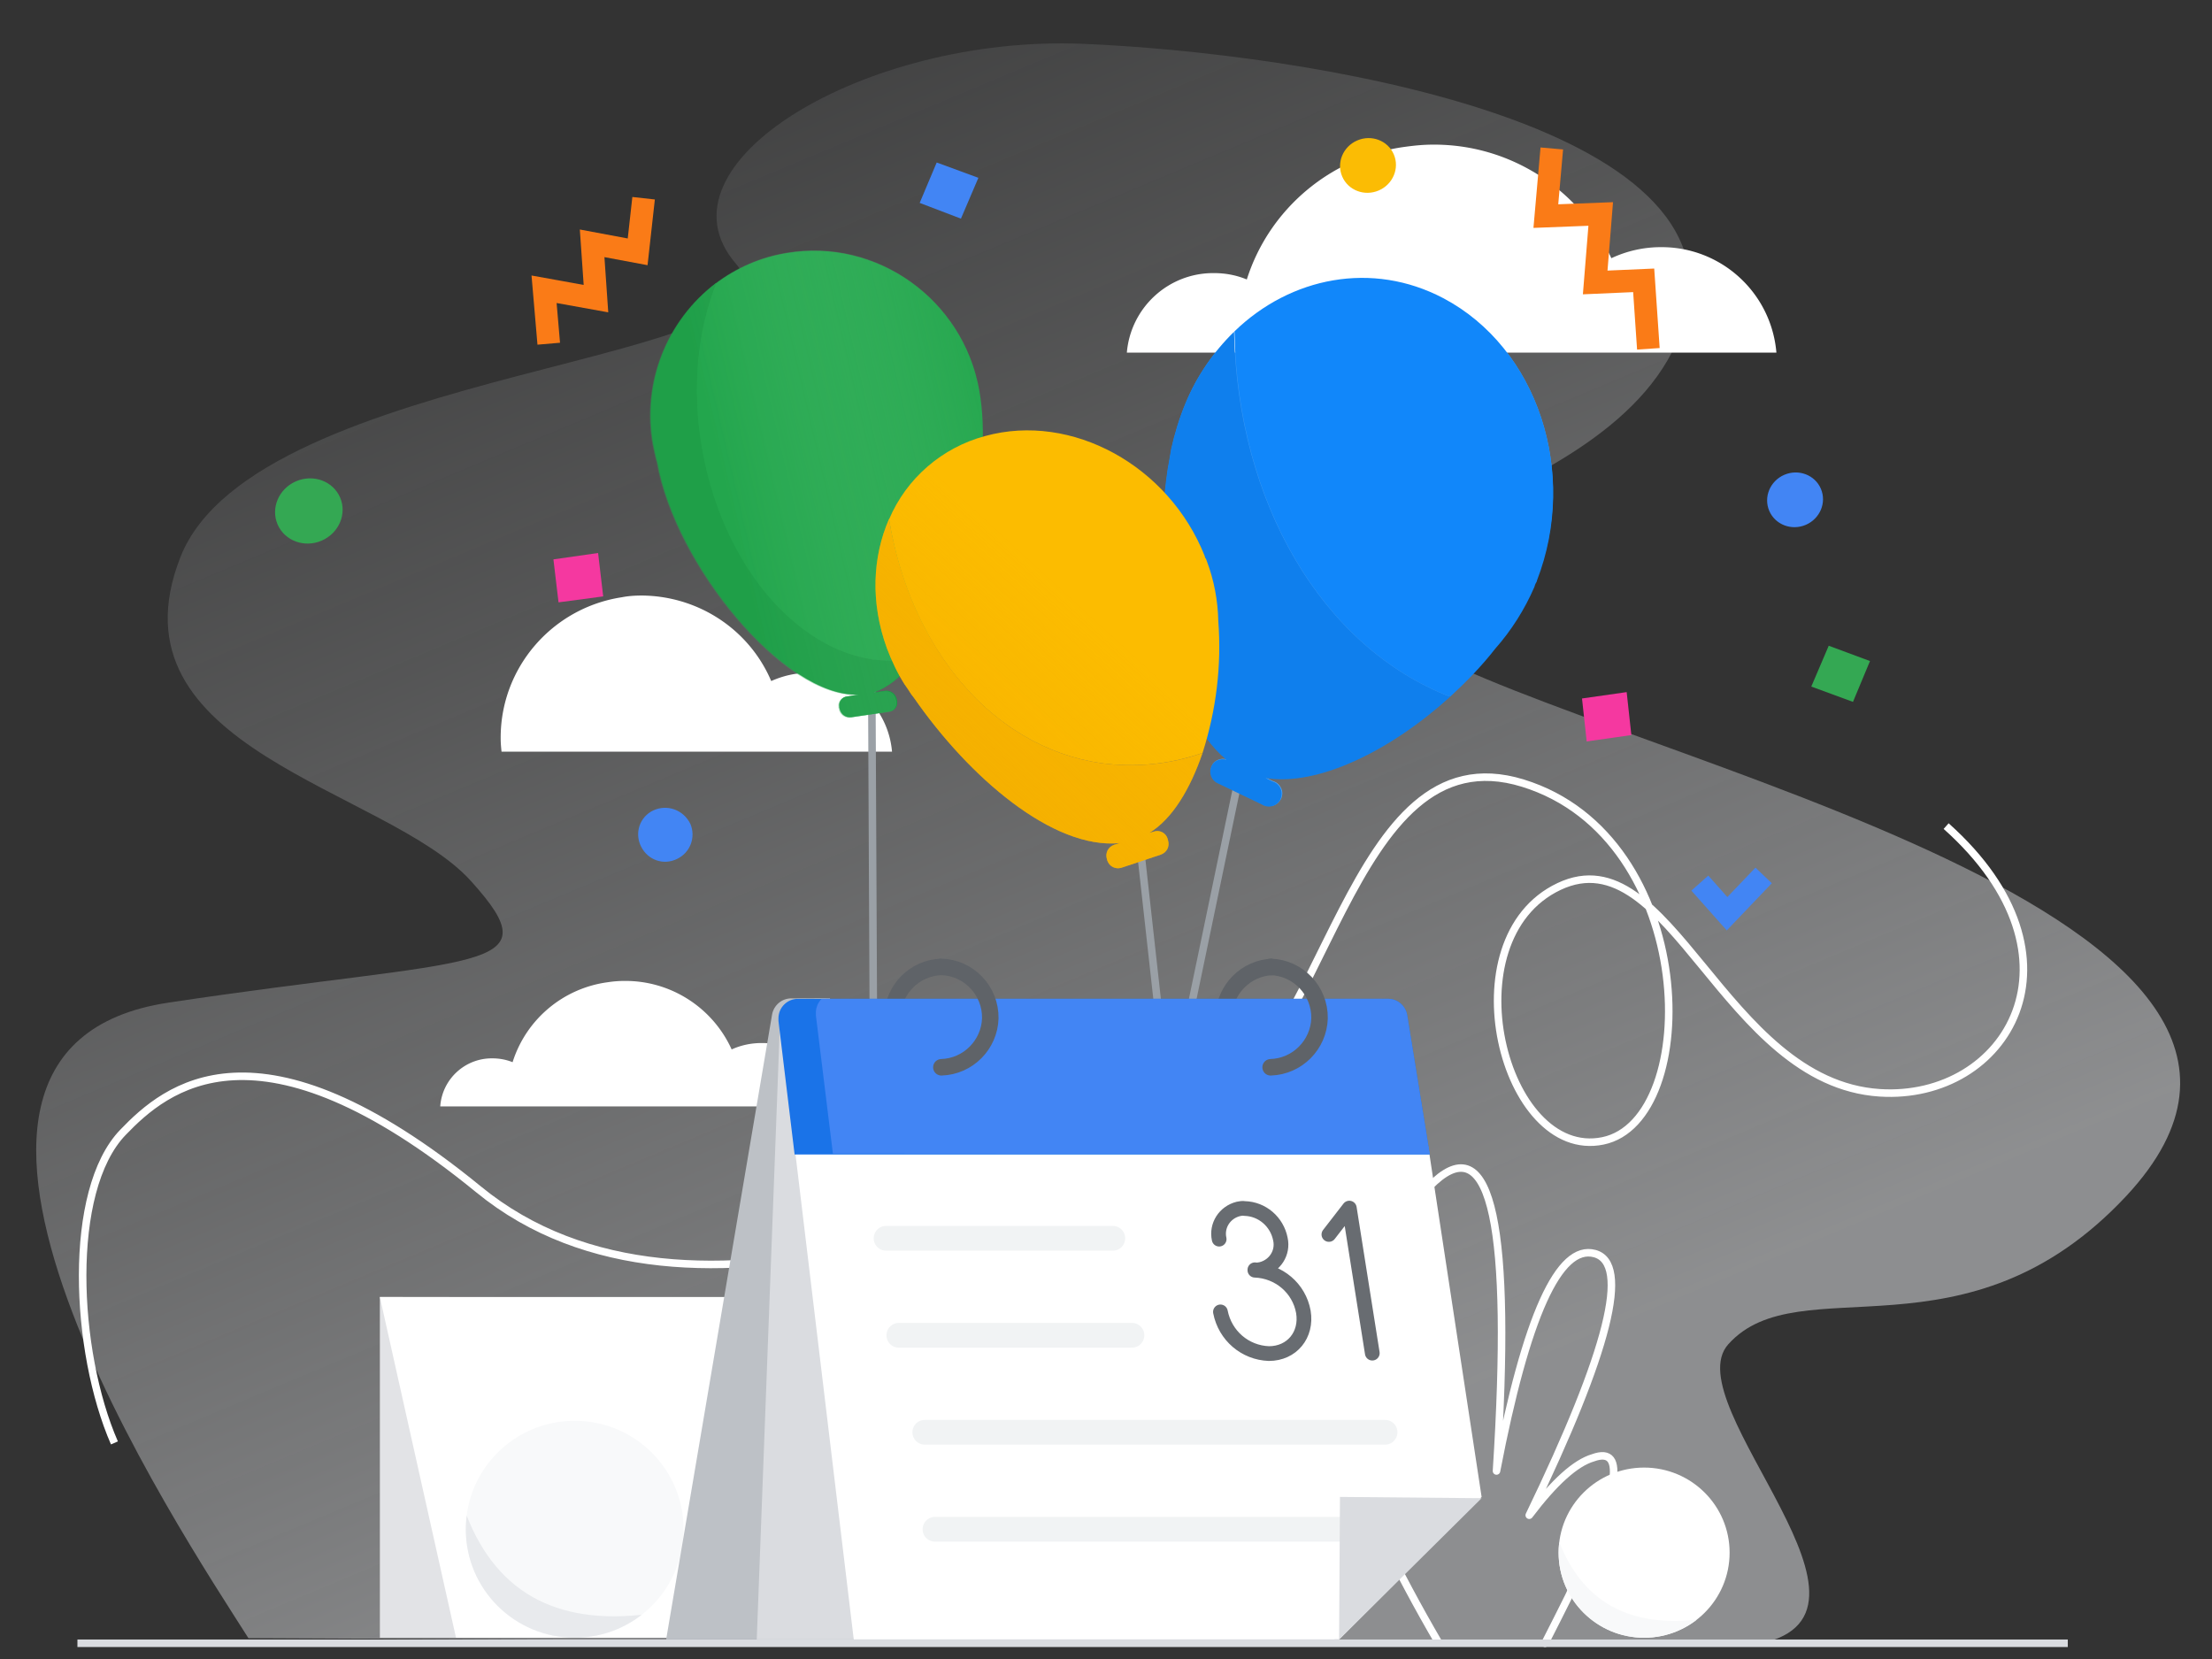 <svg version="1.1" id="Layer_1" xmlns="http://www.w3.org/2000/svg" xmlns:xlink="http://www.w3.org/1999/xlink" x="0" y="0" viewBox="0 0 520 390" xml:space="preserve"><rect x="0" y="0" width="520" height="390" fill="#333333" stroke="none"/><style>.st0{fill:#1187fa}.st2{fill-rule:evenodd;clip-rule:evenodd;fill:#fff}.st5{fill:none;stroke:#9aa0a6;stroke-width:1.77;stroke-linecap:round;stroke-linejoin:round}.st6{fill:#23a64d}.st10{fill:#fcbc00}.st14,.st15{fill-rule:evenodd;clip-rule:evenodd;fill:#4285f4}.st15{fill:#f538a0}.st19{fill:none;stroke:#fa7b17;stroke-width:5.32;stroke-miterlimit:10}.st29{fill-rule:evenodd;clip-rule:evenodd;fill:#dadce0}.st30{fill:none;stroke:#f1f3f4;stroke-width:5.82;stroke-linecap:round;stroke-linejoin:round}.st31{fill:none;stroke:#5f6368;stroke-width:3.88;stroke-miterlimit:10}.st35,.st36{fill:none;stroke-linecap:round}.st35{stroke-miterlimit:10;stroke:#5f6368;stroke-width:3.88}.st36{stroke:#686c71;stroke-width:3.46;stroke-linejoin:round}</style><path class="st0" d="M339.3 70.1c-16.7-8.8-35.8-5-49.1 7.8.3 17.5 4.3 33.9 11.2 47.7-6.9-13.9-10.9-30.3-11.2-47.7-4.9 4.8-8.9 10.6-11.5 17-1.4 3.4-2.5 7-3.3 10.6l-.3 1.8c-.2 1-.3 1.9-.5 2.8-3.8 26.2-.5 56.5 13.8 68.4-1.4-.4-2.9.2-3.5 1.5-.7 1.5-.1 3.3 1.4 4l10.4 5c1.4.9 3.2.6 4.2-.8s.6-3.2-.8-4.2c-.3-.2-.6-.3-.9-.4l-1.6-.8c12.2 1.9 29.3-6.6 43.2-19.3 3.8-3.5 7.4-7.2 10.6-11.3 3.8-4.3 6.9-9.2 9.2-14.5.1-.3.2-.7.4-1 .1-.2.2-.3.2-.5 9.9-25 .3-54.4-21.9-66.1z"/><linearGradient id="SVGID_1_" gradientUnits="userSpaceOnUse" x1="293.397" y1="44.603" x2="126.937" y2="442.403" gradientTransform="matrix(1 0 0 -1 0 392)"><stop offset="0" stop-color="#e8eaed"/><stop offset=".16" stop-color="#e8eaed" stop-opacity=".82"/><stop offset=".58" stop-color="#e8eaed" stop-opacity=".38"/><stop offset=".87" stop-color="#e8eaed" stop-opacity=".11"/><stop offset="1" stop-color="#e8eaed" stop-opacity="0"/></linearGradient><path d="M58.4 385.1C43 360.8-33.4 246.7 39.6 235.7s90.8-6.8 71.1-28.6-86-30.9-68.3-76.1S193.2 85.4 173 62s30.4-53.8 81.5-51.7S411 28.5 395.8 76.2s-111.1 48.4-63.2 75.5S561.4 215 499.9 281.1c-37.7 40.4-76.9 16.3-93.6 34.9-12.8 14.2 43.6 64.8 5.7 70.7" opacity=".5" fill="url(#SVGID_1_)"/><path class="st2" d="M264.9 82.9c.9-10.6 9.8-18.8 20.5-18.7 2.7 0 5.3.5 7.7 1.5 5.3-16.7 19.9-28.9 37.3-31.2 2.2-.3 4.3-.5 6.5-.5 18-.1 34.4 10.4 41.9 26.7 3.6-1.7 7.6-2.6 11.6-2.6 14.2-.1 26 10.7 27.2 24.8H264.9zM189.8 158.2c-2.9 0-5.8.7-8.5 1.9-5.2-12.2-17.2-20-30.4-20.1-1.6 0-3.2.1-4.7.4-16.4 2.5-28.6 16.6-28.5 33.2 0 1.1.1 2.1.2 3.1h91.8c-.9-10.4-9.5-18.5-19.9-18.5M103.5 260c.5-6.4 5.9-11.3 12.3-11.2 1.6 0 3.2.3 4.7.9a27.23 27.23 0 0122.4-18.8c1.3-.2 2.6-.3 3.9-.3 10.8-.1 20.7 6.2 25.2 16.1 2.2-1 4.6-1.5 7-1.5 8.5-.1 15.7 6.4 16.4 14.9h-91.9z"/><path d="M457.5 194.2c34.7 31 14.2 64.6-15.6 62.7-36.8-2.4-49.2-60.9-75.4-48.5s-13.1 64.6 10.3 59.8 22.7-71.3-18.8-84.1-45.7 65.8-78 80.3c-32.6 14.7-117.3 56.3-167.5 15.2-52-42.5-73.6-23.8-83.6-13.4-13.2 13.7-11.4 51.5-2 73" fill="none" stroke="#fff" stroke-width="1.77" stroke-miterlimit="10"/><path d="M363.2 386.3c2-3.9 3.8-7.5 5.5-10.9 11.9-24.7 13.8-35.6 5.8-32.7-4.1 1.2-9.1 5.7-15 13.5 18.7-38.7 23.8-59.2 15.4-61.5-8.4-2.3-16.1 14.7-23.1 51.1 3.7-57.4-1.2-80.1-14.5-68.1s-12.3 35.5 3.3 70.3c-13.2-31.3-22.8-43.2-28.6-35.5-5.8 7.6 6.5 39.9 26.2 73.7" fill="none" stroke="#fff" stroke-width="1.77" stroke-linecap="round" stroke-linejoin="round"/><path class="st5" d="M204.9 152.6l.2 42.4.3 64"/><path class="st6" d="M210.8 164.3c-.3-1.3-1.5-2.1-2.8-1.9l-2.7.4c3.6-1.2 7.1-4.1 10.2-8.2-.4.1-.9.3-1.3.3-21.8 3.8-43.8-18.4-49.2-49.5-2.5-14.2-1-27.9 3.4-38.9-11.7 8.9-17.4 23.6-14.8 38 .3 1.4.6 2.9 1 4.3 4.3 24 29.8 55.1 47.2 54.5l-2.6.4c-1.2.1-2.1 1.2-1.9 2.4v.2l.1.4c.3 1.3 1.5 2.1 2.8 1.9l8.8-1.3c1.2-.1 2.1-1.2 1.9-2.4v-.2l-.1-.4z"/><path class="st6" d="M164.9 105.5c5.4 31.1 27.4 53.2 49.2 49.5.5-.1.9-.2 1.3-.3 11.1-14.6 18.2-44.2 14.8-63-3.8-21.3-24.1-35.8-45.3-32.2-6.1 1-11.8 3.5-16.7 7.2-4.3 10.9-5.8 24.5-3.3 38.8z"/><path d="M210.8 164.3c-.3-1.3-1.5-2.1-2.8-1.9l-2.7.4c3.6-1.2 7.1-4.1 10.2-8.2-.4.1-.9.3-1.3.3-21.8 3.8-43.8-18.4-49.2-49.5-2.5-14.2-1-27.9 3.4-38.9-11.7 8.9-17.4 23.6-14.8 38 .3 1.4.6 2.9 1 4.3 4.3 24 29.8 55.1 47.2 54.5l-2.6.4c-1.2.1-2.1 1.2-1.9 2.4v.2l.1.4c.3 1.3 1.5 2.1 2.8 1.9l8.8-1.3c1.2-.1 2.1-1.2 1.9-2.4v-.2l-.1-.4z" opacity=".41" fill="#118736"/><linearGradient id="SVGID_2_" gradientUnits="userSpaceOnUse" x1="1606.097" y1="-737.737" x2="1669.437" y2="-708.627" gradientTransform="matrix(.98 .2 .2 -.98 -1255.31 -924.9)"><stop offset="0" stop-color="#23a64d"/><stop offset="1" stop-color="#90dea4" stop-opacity="0"/></linearGradient><path d="M215.4 154.6c11.1-14.6 18.2-44.2 14.8-63-3.8-21.3-24.1-35.8-45.3-32.2-6.1 1-11.8 3.5-16.7 7.2-11.7 8.9-17.4 23.6-14.8 38 .3 1.4.6 2.9 1 4.3 4.3 24 29.8 55.1 47.2 54.5l-2.6.4c-1.2.1-2.1 1.2-1.9 2.4v.2l.1.4c.3 1.3 1.5 2.1 2.8 1.9l8.8-1.3c1.2-.1 2.1-1.2 1.9-2.4v-.2l-.1-.4c-.3-1.3-1.5-2.1-2.8-1.9l-2.7.4c3.8-1.3 7.2-4.2 10.3-8.3z" opacity=".46" fill="url(#SVGID_2_)"/><path class="st5" d="M291.2 182.9L271.4 278"/><path class="st0" d="M340.9 163.8c-30.2-11.7-50-45.8-50.8-85.8-4.9 4.8-8.9 10.6-11.5 17-1.4 3.4-2.5 7-3.3 10.6l-.3 1.8c-.2 1-.3 1.9-.5 2.8-3.8 26.2-.5 56.5 13.8 68.4-1.4-.4-2.9.2-3.5 1.5-.7 1.5-.1 3.3 1.4 4l10.4 5c1.4.9 3.2.6 4.2-.8.9-1.4.6-3.2-.8-4.2-.3-.2-.6-.3-.9-.4l-1.6-.8c12.4 2 29.5-6.5 43.4-19.1z"/><path class="st0" d="M340.9 163.8c3.8-3.5 7.4-7.2 10.6-11.3 3.8-4.3 6.9-9.2 9.2-14.5.1-.3.2-.7.4-1 .1-.2.2-.3.2-.5 9.8-25.3.2-54.7-22-66.4-16.7-8.8-35.9-5-49.1 7.8.7 40 20.5 74.2 50.7 85.9z"/><path d="M340.9 163.8c-30.2-11.7-50-45.8-50.8-85.8-4.9 4.8-8.9 10.6-11.5 17-1.4 3.4-2.5 7-3.3 10.6l-.3 1.8c-.2 1-.3 1.9-.5 2.8-3.8 26.2-.5 56.5 13.8 68.4-1.4-.4-2.9.2-3.5 1.5-.7 1.5-.1 3.3 1.4 4l10.4 5c1.4.9 3.2.6 4.2-.8.9-1.4.6-3.2-.8-4.2-.3-.2-.6-.3-.9-.4l-1.6-.8c12.4 2 29.5-6.5 43.4-19.1z" opacity=".12" fill="#00478d"/><path class="st5" d="M268.4 202.3l5.4 48.6"/><path class="st10" d="M271.2 195.5l-1 .3c5.4-3.3 9.6-10.3 12.5-18.8-7.6 2.7-15.8 3.5-23.9 2.4C233 175.6 214 152.1 209 122c-3.9 8.9-4.4 19.7-.5 30.4 1.1 2.9 2.4 5.7 4.1 8.4.3.4.6.9.9 1.3.4.7.9 1.4 1.4 2 12.9 18.6 32.6 35.6 48.3 34.1l-1.3.4c-1.4.5-2.1 1.9-1.7 3.3l.1.4c.5 1.4 1.9 2.1 3.3 1.7l9.3-3.1c1.4-.5 2.1-1.9 1.7-3.3l-.1-.4c-.4-1.4-1.9-2.2-3.3-1.7z"/><path class="st10" d="M258.8 179.4c8 1.1 16.2.3 23.9-2.4 3.2-10 4.5-20.5 3.7-31-.1-4.8-1-9.6-2.7-14.1-.1-.3-.2-.6-.4-.8 0-.1-.1-.3-.1-.4-8.4-21.2-31.2-33.8-51.6-28.2-10.1 2.7-18.5 9.9-22.6 19.6 4.9 30 24 53.5 49.8 57.3z"/><path d="M271.2 195.5l-1 .3c5.4-3.3 9.6-10.3 12.5-18.8-7.6 2.7-15.8 3.5-23.9 2.4C233 175.6 214 152.1 209 122c-3.9 8.9-4.4 19.7-.5 30.4 1.1 2.9 2.4 5.7 4.1 8.4.3.4.6.9.9 1.3.4.7.9 1.4 1.4 2 12.9 18.6 32.6 35.6 48.3 34.1l-1.3.4c-1.4.5-2.1 1.9-1.7 3.3l.1.4c.5 1.4 1.9 2.1 3.3 1.7l9.3-3.1c1.4-.5 2.1-1.9 1.7-3.3l-.1-.4c-.4-1.4-1.9-2.2-3.3-1.7z" opacity=".31" fill="#efa700"/><linearGradient id="SVGID_3_" gradientUnits="userSpaceOnUse" x1="-2551.938" y1="3910.164" x2="-2478.008" y2="3936.204" gradientTransform="scale(1 -1) rotate(28.1 7040.333 7357.817)"><stop offset="0" stop-color="#eea600"/><stop offset="1" stop-color="#efa700" stop-opacity="0"/></linearGradient><path d="M231.6 102.4c-10.1 2.7-18.4 9.9-22.6 19.6-3.9 8.9-4.4 19.7-.5 30.4 1.1 2.9 2.4 5.7 4.1 8.4.3.4.6.9.9 1.3.4.7.9 1.4 1.4 2 12.9 18.6 32.6 35.6 48.3 34.1l-1.3.4c-1.4.5-2.1 1.9-1.7 3.3l.1.4c.5 1.4 1.9 2.1 3.3 1.7l9.3-3.1c1.4-.5 2.1-1.9 1.7-3.3l-.1-.4c-.5-1.4-1.9-2.1-3.3-1.7l-1 .3c5.4-3.3 9.6-10.3 12.5-18.8 3.2-10 4.5-20.5 3.7-31-.1-4.8-1-9.6-2.7-14.1-.1-.3-.2-.6-.4-.8 0-.1-.1-.3-.1-.4-8.5-21.2-31.3-33.8-51.6-28.3z" opacity=".53" fill="url(#SVGID_3_)"/><path fill-rule="evenodd" clip-rule="evenodd" fill="#34a853" d="M435.6 165l-9.8-3.6 4.1-9.6 9.7 3.6z"/><path class="st14" d="M225.9 51.4l-9.7-3.7 4-9.5 9.8 3.6z"/><path class="st15" d="M131.3 141.6l-1.2-10.1 10.5-1.5 1.2 10.2zM373 174.3l-1.1-10.1 10.5-1.5 1.1 10.1z"/><ellipse transform="rotate(-23.278 321.585 38.917)" cx="321.6" cy="38.9" rx="6.6" ry="6.4" fill="#fbbc04"/><ellipse transform="rotate(-23.278 72.647 120.1)" cx="72.6" cy="120.1" rx="8" ry="7.6" fill="#34a853"/><path class="st14" d="M153.6 190.5c-3.2 1.5-4.5 5.3-2.9 8.5s5.3 4.5 8.5 2.9c3.1-1.5 4.4-5.1 3.1-8.2-1.6-3.3-5.4-4.7-8.7-3.2z"/><ellipse transform="rotate(-23.278 421.988 117.53)" cx="422" cy="117.5" rx="6.6" ry="6.4" fill="#4285f4"/><path class="st19" d="M364.8 34.9l-1.4 15.9 12.9-.5-1.3 16.1 11.4-.5 1.1 16.1M129 80.8L127.9 68l12.2 2.2-.9-13 10.7 2 1.4-12.6"/><path fill="none" stroke="#4285f4" stroke-width="5.32" stroke-miterlimit="10" d="M414.6 205.8l-8.6 9-6.4-7.2"/><path fill-rule="evenodd" clip-rule="evenodd" fill="#e2e3e6" d="M89.3 304.9l78.6.1v80H89.3z"/><path class="st2" d="M89.3 304.9h106l18 80.1H107.2z"/><ellipse cx="135.1" cy="359.5" rx="25.6" ry="25.5" fill="#f8f9fa"/><defs><ellipse id="SVGID_4_" cx="135.1" cy="359.5" rx="25.6" ry="25.5"/></defs><clipPath id="SVGID_5_"><use xlink:href="#SVGID_4_" overflow="visible"/></clipPath><g clip-path="url(#SVGID_5_)"><path d="M152.5 379.4c-22.1 2.9-36.6-5.4-43.5-25-4.4 32.1 20.3 32.8 26.1 32.8 3.8 0 9.6-2.6 17.4-7.8z" fill-rule="evenodd" clip-rule="evenodd" fill="#e8eaed"/></g><ellipse cx="386.5" cy="365" rx="20.1" ry="20" fill="#fff"/><defs><ellipse id="SVGID_6_" cx="386.5" cy="365" rx="20.1" ry="20"/></defs><clipPath id="SVGID_7_"><use xlink:href="#SVGID_6_" overflow="visible"/></clipPath><g clip-path="url(#SVGID_7_)"><path d="M400.1 380.6c-17.3 2.3-28.7-4.2-34.1-19.6-3.5 25.1 15.9 25.7 20.5 25.7 3 0 7.5-2.1 13.6-6.1z" fill-rule="evenodd" clip-rule="evenodd" fill="#f8f9fa"/></g><path d="M229.6 385.4l-34.5-150.7H186c-2.2 0-4.1 1.6-4.5 3.8l-24.9 146.9h73z" fill-rule="evenodd" clip-rule="evenodd" fill="#bdc1c6"/><path class="st29" d="M188 234.8l126.9.9-1.2 149.7H177.9l5.5-146.2c.1-2.5 2.1-4.5 4.6-4.4z"/><path class="st2" d="M348.3 351.9l-12.5-82.1-6.5-30c-.4-2.1-2.3-3.6-4.4-3.6l-133.1-1.4c-2.5 0-4.6 2-4.6 4.5l-.2 32 13.7 114.1h114.1l33.5-33.5z"/><path class="st30" d="M208.3 291.1h53.3M211.3 313.9h54.8M217.4 336.7h108.2M219.8 359.5h108.1"/><path class="st29" d="M314.8 385.4l33.5-33.2-33.3-.3z"/><path class="st31" d="M299.2 250.9c-6.5-.2-11.6-5.6-11.5-12.1.2-6.2 5.2-11.3 11.5-11.5M221.3 250.9c-6.5-.2-11.6-5.6-11.5-12.1.2-6.2 5.2-11.3 11.5-11.5"/><path d="M224.9 379.9c-.5-.5-.7-1.1-.7-1.8s.2-1.3.7-1.8c.9-.9 2.4-1 3.3-.1l.1.1c.5.5.7 1.1.7 1.8s-.2 1.3-.7 1.8c-.9.9-2.3 1-3.3.1l-.1-.1zm-.1-14.3v-5.4c0-.3.3-.6.6-.6h2.5c.3 0 .6.3.6.6v5.4l-.3 7.2c0 .3-.3.6-.6.6h-1.9c-.3 0-.6-.3-.6-.6l-.3-7.2z" fill="none"/><path d="M336.1 271.3l-5.3-32.7c-.4-2.2-2.3-3.8-4.5-3.8H187.6c-2.5 0-4.6 2-4.6 4.6v.6l3.8 31.4h149.3z" fill-rule="evenodd" clip-rule="evenodd" fill="#1a73e8"/><defs><path id="SVGID_8_" d="M336.1 271.3l-5.3-32.7c-.4-2.2-2.3-3.8-4.5-3.8H187.6c-2.5 0-4.6 2-4.6 4.6v.6l3.8 31.4h149.3z"/></defs><clipPath id="SVGID_9_"><use xlink:href="#SVGID_8_" overflow="visible"/></clipPath><g clip-path="url(#SVGID_9_)"><path class="st14" d="M350.5 271.3l-5.5-33.9c-.4-2.3-2.3-4-4.7-4H196.5c-2.6 0-4.7 2.1-4.7 4.7v.6l4 32.5 154.7.1z"/></g><path class="st35" d="M298.7 227.3c6.5.2 11.6 5.6 11.5 12.1-.2 6.2-5.2 11.3-11.5 11.5M221.3 227.3c6.5.2 11.6 5.6 11.5 12.1-.2 6.2-5.2 11.3-11.5 11.5"/><path class="st36" d="M286.6 291.3c-.7-3.2 1.3-6.3 4.5-7.1.5-.1 1-.2 1.5-.1 4.1.1 7.6 3.1 8.4 7.2.7 3.2-1.3 6.3-4.5 7.1-.5.1-1 .2-1.5.1M295 298.6c5.6.2 10.4 4.2 11.4 9.8.9 5.4-2.7 9.8-8.1 9.8-5.6-.2-10.3-4.2-11.4-9.8M312.4 290.2l4.8-6.2 5.4 34.1"/><path fill="none" stroke="#dadce0" stroke-width="1.77" stroke-miterlimit="10" d="M18.2 386.3h467.9"/></svg>